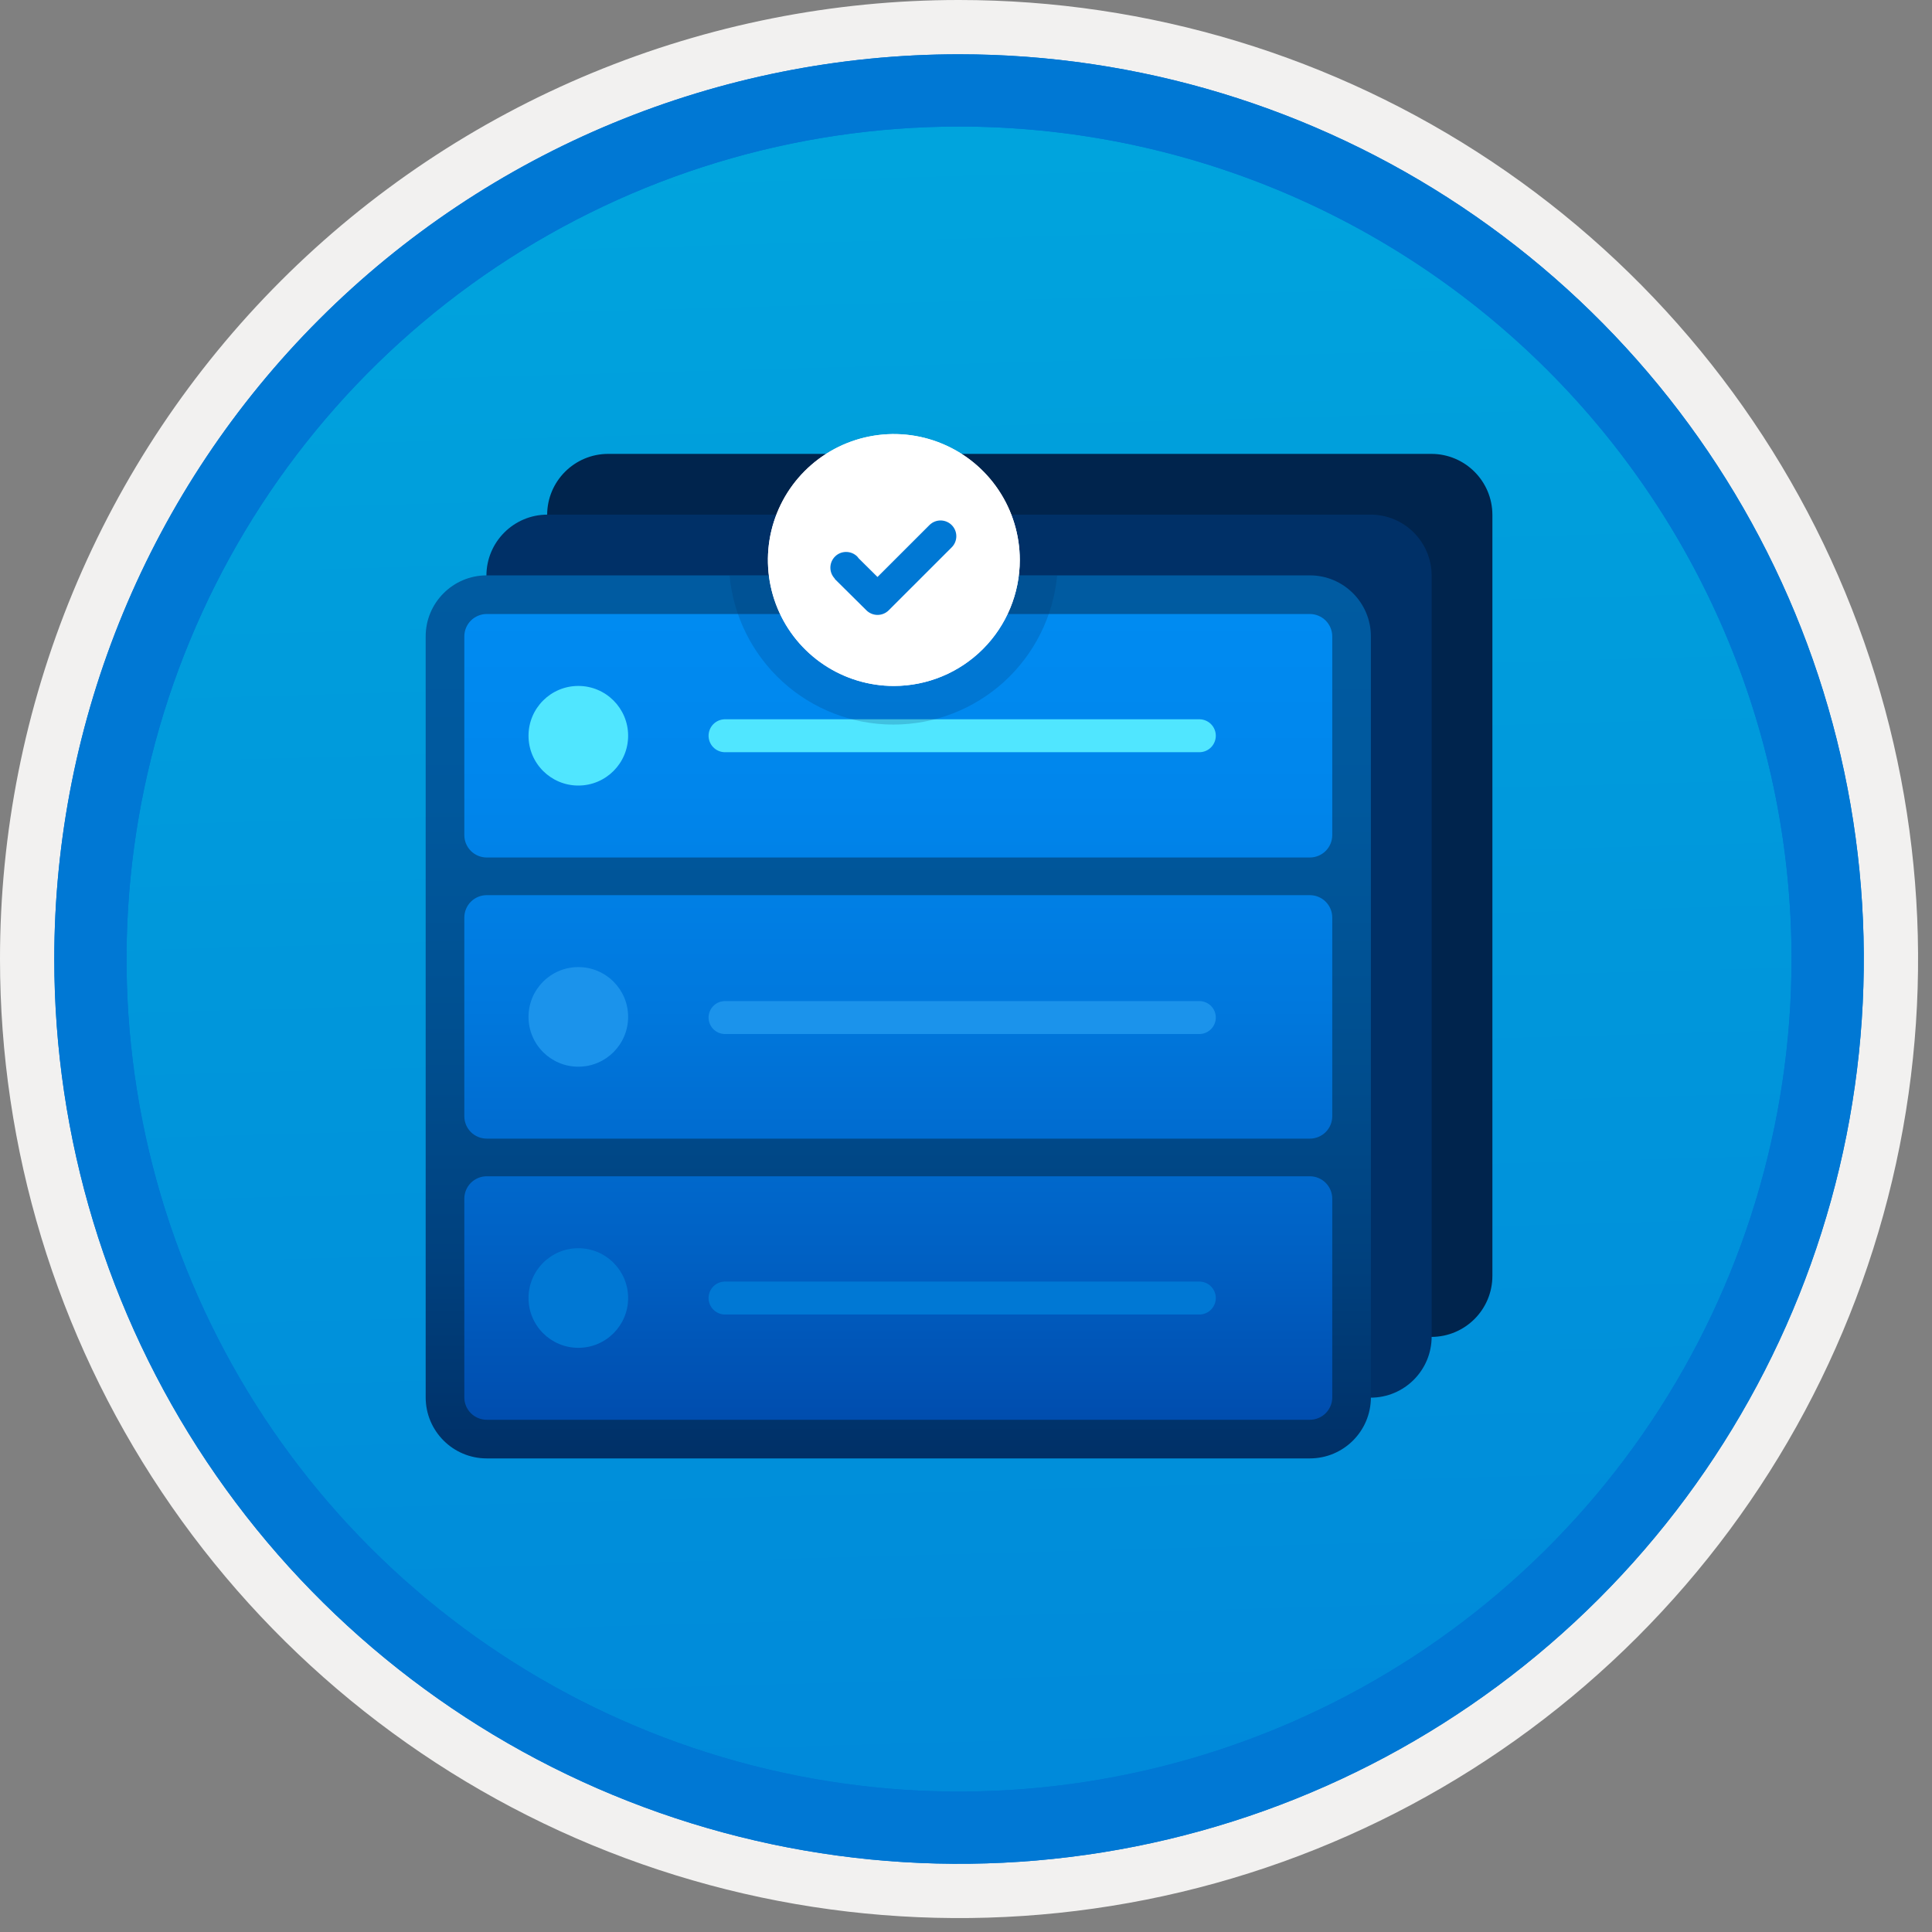 <svg width="100" height="100" viewBox="0 0 100 100" fill="none" xmlns="http://www.w3.org/2000/svg">
<rect x="0" y="0" width="100" height="100" fill="#808080" stroke="none"/>
<g clip-path="url(#clip0_364_7362)">
<path d="M49.64 96.45C40.382 96.45 31.332 93.704 23.634 88.561C15.936 83.417 9.936 76.107 6.393 67.553C2.85 59 1.923 49.588 3.73 40.508C5.536 31.427 9.994 23.087 16.54 16.54C23.087 9.994 31.428 5.535 40.508 3.729C49.588 1.923 59 2.85 67.553 6.393C76.107 9.936 83.418 15.936 88.561 23.634C93.705 31.331 96.45 40.382 96.45 49.64C96.451 55.787 95.24 61.874 92.888 67.554C90.535 73.233 87.088 78.394 82.741 82.74C78.394 87.087 73.234 90.535 67.554 92.888C61.875 95.24 55.787 96.45 49.64 96.45V96.45Z" fill="url(#paint0_linear_364_7362)"/>
<path fill-rule="evenodd" clip-rule="evenodd" d="M95.54 49.64C95.54 58.718 92.848 67.592 87.805 75.141C82.761 82.689 75.592 88.572 67.205 92.046C58.818 95.52 49.589 96.429 40.685 94.658C31.782 92.887 23.603 88.515 17.184 82.096C10.765 75.677 6.393 67.498 4.622 58.594C2.851 49.691 3.76 40.462 7.234 32.075C10.708 23.688 16.591 16.519 24.139 11.475C31.688 6.432 40.562 3.74 49.64 3.74C55.668 3.74 61.636 4.927 67.205 7.234C72.774 9.54 77.834 12.921 82.096 17.184C86.359 21.446 89.739 26.506 92.046 32.075C94.353 37.644 95.54 43.612 95.54 49.64V49.64ZM49.64 -0C59.458 -0 69.055 2.911 77.219 8.366C85.382 13.82 91.744 21.573 95.501 30.643C99.258 39.714 100.242 49.695 98.326 59.324C96.411 68.953 91.683 77.798 84.741 84.741C77.799 91.683 68.954 96.411 59.324 98.326C49.695 100.241 39.714 99.258 30.644 95.501C21.573 91.744 13.82 85.382 8.366 77.218C2.911 69.055 -1.61629e-06 59.458 3.61524e-07 49.64C-0.001 43.121 1.283 36.666 3.777 30.642C6.271 24.62 9.928 19.147 14.537 14.537C19.147 9.928 24.62 6.271 30.643 3.777C36.666 1.283 43.121 -0.001 49.64 -0V-0Z" fill="#F2F1F0"/>
<path fill-rule="evenodd" clip-rule="evenodd" d="M92.73 49.64C92.73 58.162 90.202 66.493 85.468 73.579C80.733 80.666 74.003 86.189 66.129 89.45C58.256 92.711 49.592 93.565 41.233 91.902C32.874 90.239 25.197 86.135 19.17 80.109C13.144 74.083 9.04 66.405 7.378 58.046C5.715 49.688 6.568 41.024 9.83 33.15C13.091 25.276 18.614 18.547 25.7 13.812C32.786 9.077 41.117 6.55 49.64 6.55C55.298 6.55 60.902 7.664 66.13 9.829C71.358 11.995 76.108 15.169 80.11 19.17C84.111 23.171 87.285 27.922 89.45 33.15C91.616 38.378 92.73 43.981 92.73 49.64ZM49.64 2.81C58.902 2.81 67.956 5.557 75.657 10.702C83.358 15.848 89.36 23.162 92.905 31.719C96.449 40.276 97.377 49.692 95.57 58.776C93.763 67.86 89.303 76.204 82.753 82.754C76.204 89.303 67.86 93.763 58.776 95.57C49.691 97.377 40.276 96.45 31.718 92.905C23.161 89.361 15.848 83.359 10.702 75.657C5.556 67.956 2.81 58.902 2.81 49.64C2.811 37.22 7.745 25.31 16.527 16.527C25.309 7.745 37.22 2.811 49.64 2.81V2.81Z" fill="#0078D4"/>
<path fill-rule="evenodd" clip-rule="evenodd" d="M92.73 49.64C92.73 58.162 90.202 66.493 85.468 73.579C80.733 80.665 74.003 86.189 66.129 89.45C58.256 92.711 49.592 93.565 41.233 91.902C32.874 90.239 25.197 86.135 19.17 80.109C13.144 74.083 9.04 66.405 7.378 58.046C5.715 49.688 6.568 41.024 9.83 33.15C13.091 25.276 18.614 18.547 25.7 13.812C32.786 9.077 41.117 6.55 49.64 6.55C55.298 6.55 60.902 7.664 66.13 9.829C71.358 11.995 76.108 15.169 80.11 19.17C84.111 23.171 87.285 27.922 89.45 33.15C91.616 38.378 92.73 43.981 92.73 49.64V49.64ZM49.64 2.81C58.902 2.81 67.956 5.556 75.657 10.702C83.358 15.848 89.36 23.162 92.905 31.719C96.449 40.276 97.377 49.692 95.57 58.776C93.763 67.86 89.303 76.204 82.753 82.754C76.204 89.303 67.86 93.763 58.776 95.57C49.691 97.377 40.276 96.45 31.718 92.905C23.161 89.361 15.848 83.358 10.702 75.657C5.556 67.956 2.81 58.902 2.81 49.64C2.811 37.22 7.745 25.309 16.527 16.527C25.309 7.745 37.22 2.811 49.64 2.81V2.81Z" fill="#0078D4"/>
<path d="M74.086 23.493H31.481C29.736 23.493 28.321 24.908 28.321 26.653V66.038C28.321 67.783 29.736 69.198 31.481 69.198H74.086C75.831 69.198 77.246 67.783 77.246 66.038V26.653C77.246 24.908 75.831 23.493 74.086 23.493Z" fill="#00244D"/>
<path d="M70.942 26.637H28.337C26.592 26.637 25.177 28.052 25.177 29.797V69.182C25.177 70.928 26.592 72.343 28.337 72.343H70.942C72.687 72.343 74.102 70.928 74.102 69.182V29.797C74.102 28.052 72.687 26.637 70.942 26.637Z" fill="#003067"/>
<path d="M67.797 29.781H25.193C23.448 29.781 22.033 31.196 22.033 32.941V72.327C22.033 74.072 23.448 75.487 25.193 75.487H67.797C69.543 75.487 70.957 74.072 70.957 72.327V32.941C70.957 31.196 69.543 29.781 67.797 29.781Z" fill="url(#paint1_linear_364_7362)"/>
<path d="M67.797 44.384H25.193C25.041 44.384 24.89 44.354 24.749 44.295C24.608 44.237 24.48 44.152 24.372 44.044C24.265 43.936 24.179 43.808 24.121 43.668C24.063 43.527 24.033 43.376 24.033 43.224V32.941C24.033 32.789 24.063 32.638 24.121 32.498C24.179 32.357 24.265 32.229 24.372 32.121C24.48 32.013 24.608 31.928 24.749 31.87C24.89 31.811 25.041 31.781 25.193 31.781H67.797C68.105 31.781 68.4 31.904 68.618 32.121C68.835 32.339 68.957 32.634 68.957 32.941V43.224C68.957 43.531 68.835 43.826 68.618 44.044C68.4 44.261 68.105 44.384 67.797 44.384ZM68.957 57.775V47.493C68.957 47.341 68.927 47.19 68.869 47.049C68.811 46.908 68.725 46.78 68.618 46.673C68.51 46.565 68.382 46.48 68.241 46.421C68.1 46.363 67.95 46.333 67.797 46.333H25.193C24.885 46.333 24.59 46.455 24.372 46.673C24.155 46.89 24.033 47.185 24.033 47.493V57.775C24.033 58.083 24.155 58.378 24.372 58.596C24.59 58.813 24.885 58.935 25.193 58.935H67.797C67.95 58.935 68.1 58.905 68.241 58.847C68.382 58.789 68.51 58.703 68.618 58.596C68.725 58.488 68.811 58.36 68.869 58.219C68.927 58.078 68.957 57.928 68.957 57.775V57.775ZM68.957 72.327V62.044C68.957 61.737 68.835 61.442 68.618 61.224C68.4 61.007 68.105 60.884 67.797 60.884H25.193C25.041 60.884 24.89 60.914 24.749 60.973C24.608 61.031 24.48 61.117 24.372 61.224C24.265 61.332 24.179 61.46 24.121 61.601C24.063 61.741 24.033 61.892 24.033 62.044V72.327C24.033 72.479 24.063 72.63 24.121 72.771C24.179 72.911 24.265 73.039 24.372 73.147C24.48 73.255 24.608 73.34 24.749 73.398C24.89 73.457 25.041 73.487 25.193 73.487H67.797C68.105 73.487 68.4 73.365 68.618 73.147C68.835 72.929 68.957 72.634 68.957 72.327Z" fill="url(#paint2_linear_364_7362)"/>
<path d="M29.934 40.66C31.358 40.66 32.512 39.506 32.512 38.082C32.512 36.659 31.358 35.504 29.934 35.504C28.51 35.504 27.356 36.659 27.356 38.082C27.356 39.506 28.51 40.66 29.934 40.66Z" fill="#50E6FF"/>
<path d="M29.934 55.212C31.358 55.212 32.512 54.058 32.512 52.634C32.512 51.21 31.358 50.056 29.934 50.056C28.51 50.056 27.356 51.21 27.356 52.634C27.356 54.058 28.51 55.212 29.934 55.212Z" fill="#1B93EB"/>
<path d="M29.934 69.763C31.358 69.763 32.512 68.609 32.512 67.186C32.512 65.762 31.358 64.608 29.934 64.608C28.51 64.608 27.356 65.762 27.356 67.186C27.356 68.609 28.51 69.763 29.934 69.763Z" fill="#0078D4"/>
<path d="M37.528 38.082H62.077" stroke="#50E6FF" stroke-width="1.705" stroke-miterlimit="10" stroke-linecap="round"/>
<path d="M37.528 52.668H62.077" stroke="#1B93EB" stroke-width="1.705" stroke-miterlimit="10" stroke-linecap="round"/>
<path d="M37.528 67.186H62.077" stroke="#0078D4" stroke-width="1.705" stroke-miterlimit="10" stroke-linecap="round"/>
<path opacity="0.2" fill-rule="evenodd" clip-rule="evenodd" d="M37.761 29.781C37.959 31.893 38.937 33.856 40.505 35.284C42.073 36.713 44.118 37.504 46.239 37.504C48.361 37.504 50.406 36.713 51.974 35.284C53.542 33.856 54.52 31.893 54.718 29.781H37.761Z" fill="#003067"/>
<path fill-rule="evenodd" clip-rule="evenodd" d="M46.265 35.505C44.976 35.505 43.716 35.122 42.644 34.406C41.572 33.69 40.736 32.672 40.243 31.481C39.75 30.29 39.621 28.979 39.872 27.714C40.124 26.45 40.744 25.288 41.656 24.377C42.568 23.465 43.729 22.844 44.994 22.593C46.258 22.341 47.569 22.47 48.76 22.964C49.951 23.457 50.969 24.293 51.685 25.365C52.402 26.437 52.784 27.697 52.784 28.986C52.784 30.715 52.097 32.373 50.875 33.595C49.652 34.818 47.994 35.505 46.265 35.505V35.505Z" fill="white"/>
<path fill-rule="evenodd" clip-rule="evenodd" d="M49.26 27.178C49.107 27.025 48.9 26.939 48.683 26.939C48.467 26.939 48.26 27.025 48.107 27.178L45.419 29.864L44.448 28.902C44.426 28.869 44.4 28.837 44.372 28.808C44.22 28.655 44.014 28.57 43.799 28.569C43.584 28.567 43.377 28.651 43.224 28.802C43.071 28.953 42.983 29.158 42.98 29.373C42.978 29.588 43.06 29.796 43.21 29.95L43.2 29.96L44.845 31.59C44.998 31.742 45.206 31.828 45.422 31.828C45.638 31.828 45.846 31.742 45.999 31.59L49.258 28.332L49.26 28.33C49.336 28.255 49.396 28.165 49.437 28.066C49.478 27.967 49.499 27.861 49.499 27.754C49.499 27.647 49.478 27.541 49.437 27.442C49.396 27.343 49.336 27.254 49.26 27.178V27.178Z" fill="#0078D4"/>
<path fill-rule="evenodd" clip-rule="evenodd" d="M46.265 35.505C44.976 35.505 43.716 35.122 42.644 34.406C41.572 33.69 40.736 32.672 40.243 31.481C39.75 30.29 39.621 28.979 39.872 27.714C40.124 26.45 40.744 25.288 41.656 24.377C42.568 23.465 43.729 22.844 44.994 22.593C46.258 22.341 47.569 22.47 48.76 22.964C49.951 23.457 50.969 24.293 51.685 25.365C52.402 26.437 52.784 27.697 52.784 28.986C52.784 30.715 52.097 32.373 50.875 33.595C49.652 34.818 47.994 35.505 46.265 35.505V35.505Z" fill="white"/>
<path fill-rule="evenodd" clip-rule="evenodd" d="M49.26 27.178C49.107 27.025 48.9 26.939 48.683 26.939C48.467 26.939 48.26 27.025 48.107 27.178L45.419 29.864L44.448 28.902C44.426 28.869 44.4 28.837 44.372 28.808C44.22 28.655 44.014 28.57 43.799 28.569C43.584 28.567 43.377 28.651 43.224 28.802C43.071 28.953 42.983 29.158 42.98 29.373C42.978 29.588 43.06 29.796 43.21 29.95L43.2 29.96L44.845 31.59C44.998 31.742 45.206 31.828 45.422 31.828C45.638 31.828 45.846 31.742 45.999 31.59L49.258 28.332L49.26 28.33C49.336 28.255 49.396 28.165 49.437 28.066C49.478 27.967 49.499 27.861 49.499 27.754C49.499 27.647 49.478 27.541 49.437 27.442C49.396 27.343 49.336 27.254 49.26 27.178V27.178Z" fill="#0078D4"/>
</g>
<defs>
<linearGradient id="paint0_linear_364_7362" x1="47.87" y1="-15.153" x2="51.852" y2="130.615" gradientUnits="userSpaceOnUse">
<stop stop-color="#00ABDE"/>
<stop offset="1" stop-color="#007ED8"/>
</linearGradient>
<linearGradient id="paint1_linear_364_7362" x1="46.495" y1="75.487" x2="46.495" y2="29.699" gradientUnits="userSpaceOnUse">
<stop stop-color="#003067"/>
<stop offset="0.2" stop-color="#003F7C"/>
<stop offset="0.47" stop-color="#004F90"/>
<stop offset="0.74" stop-color="#00589D"/>
<stop offset="1" stop-color="#005BA1"/>
</linearGradient>
<linearGradient id="paint2_linear_364_7362" x1="46.495" y1="73.487" x2="46.495" y2="31.781" gradientUnits="userSpaceOnUse">
<stop stop-color="#004DAE"/>
<stop offset="0.21" stop-color="#0061C4"/>
<stop offset="0.51" stop-color="#0078DD"/>
<stop offset="0.78" stop-color="#0086EC"/>
<stop offset="1" stop-color="#008BF1"/>
</linearGradient>
<clipPath id="clip0_364_7362">
<rect width="99.28" height="99.28" fill="white"/>
</clipPath>
</defs>
</svg>
